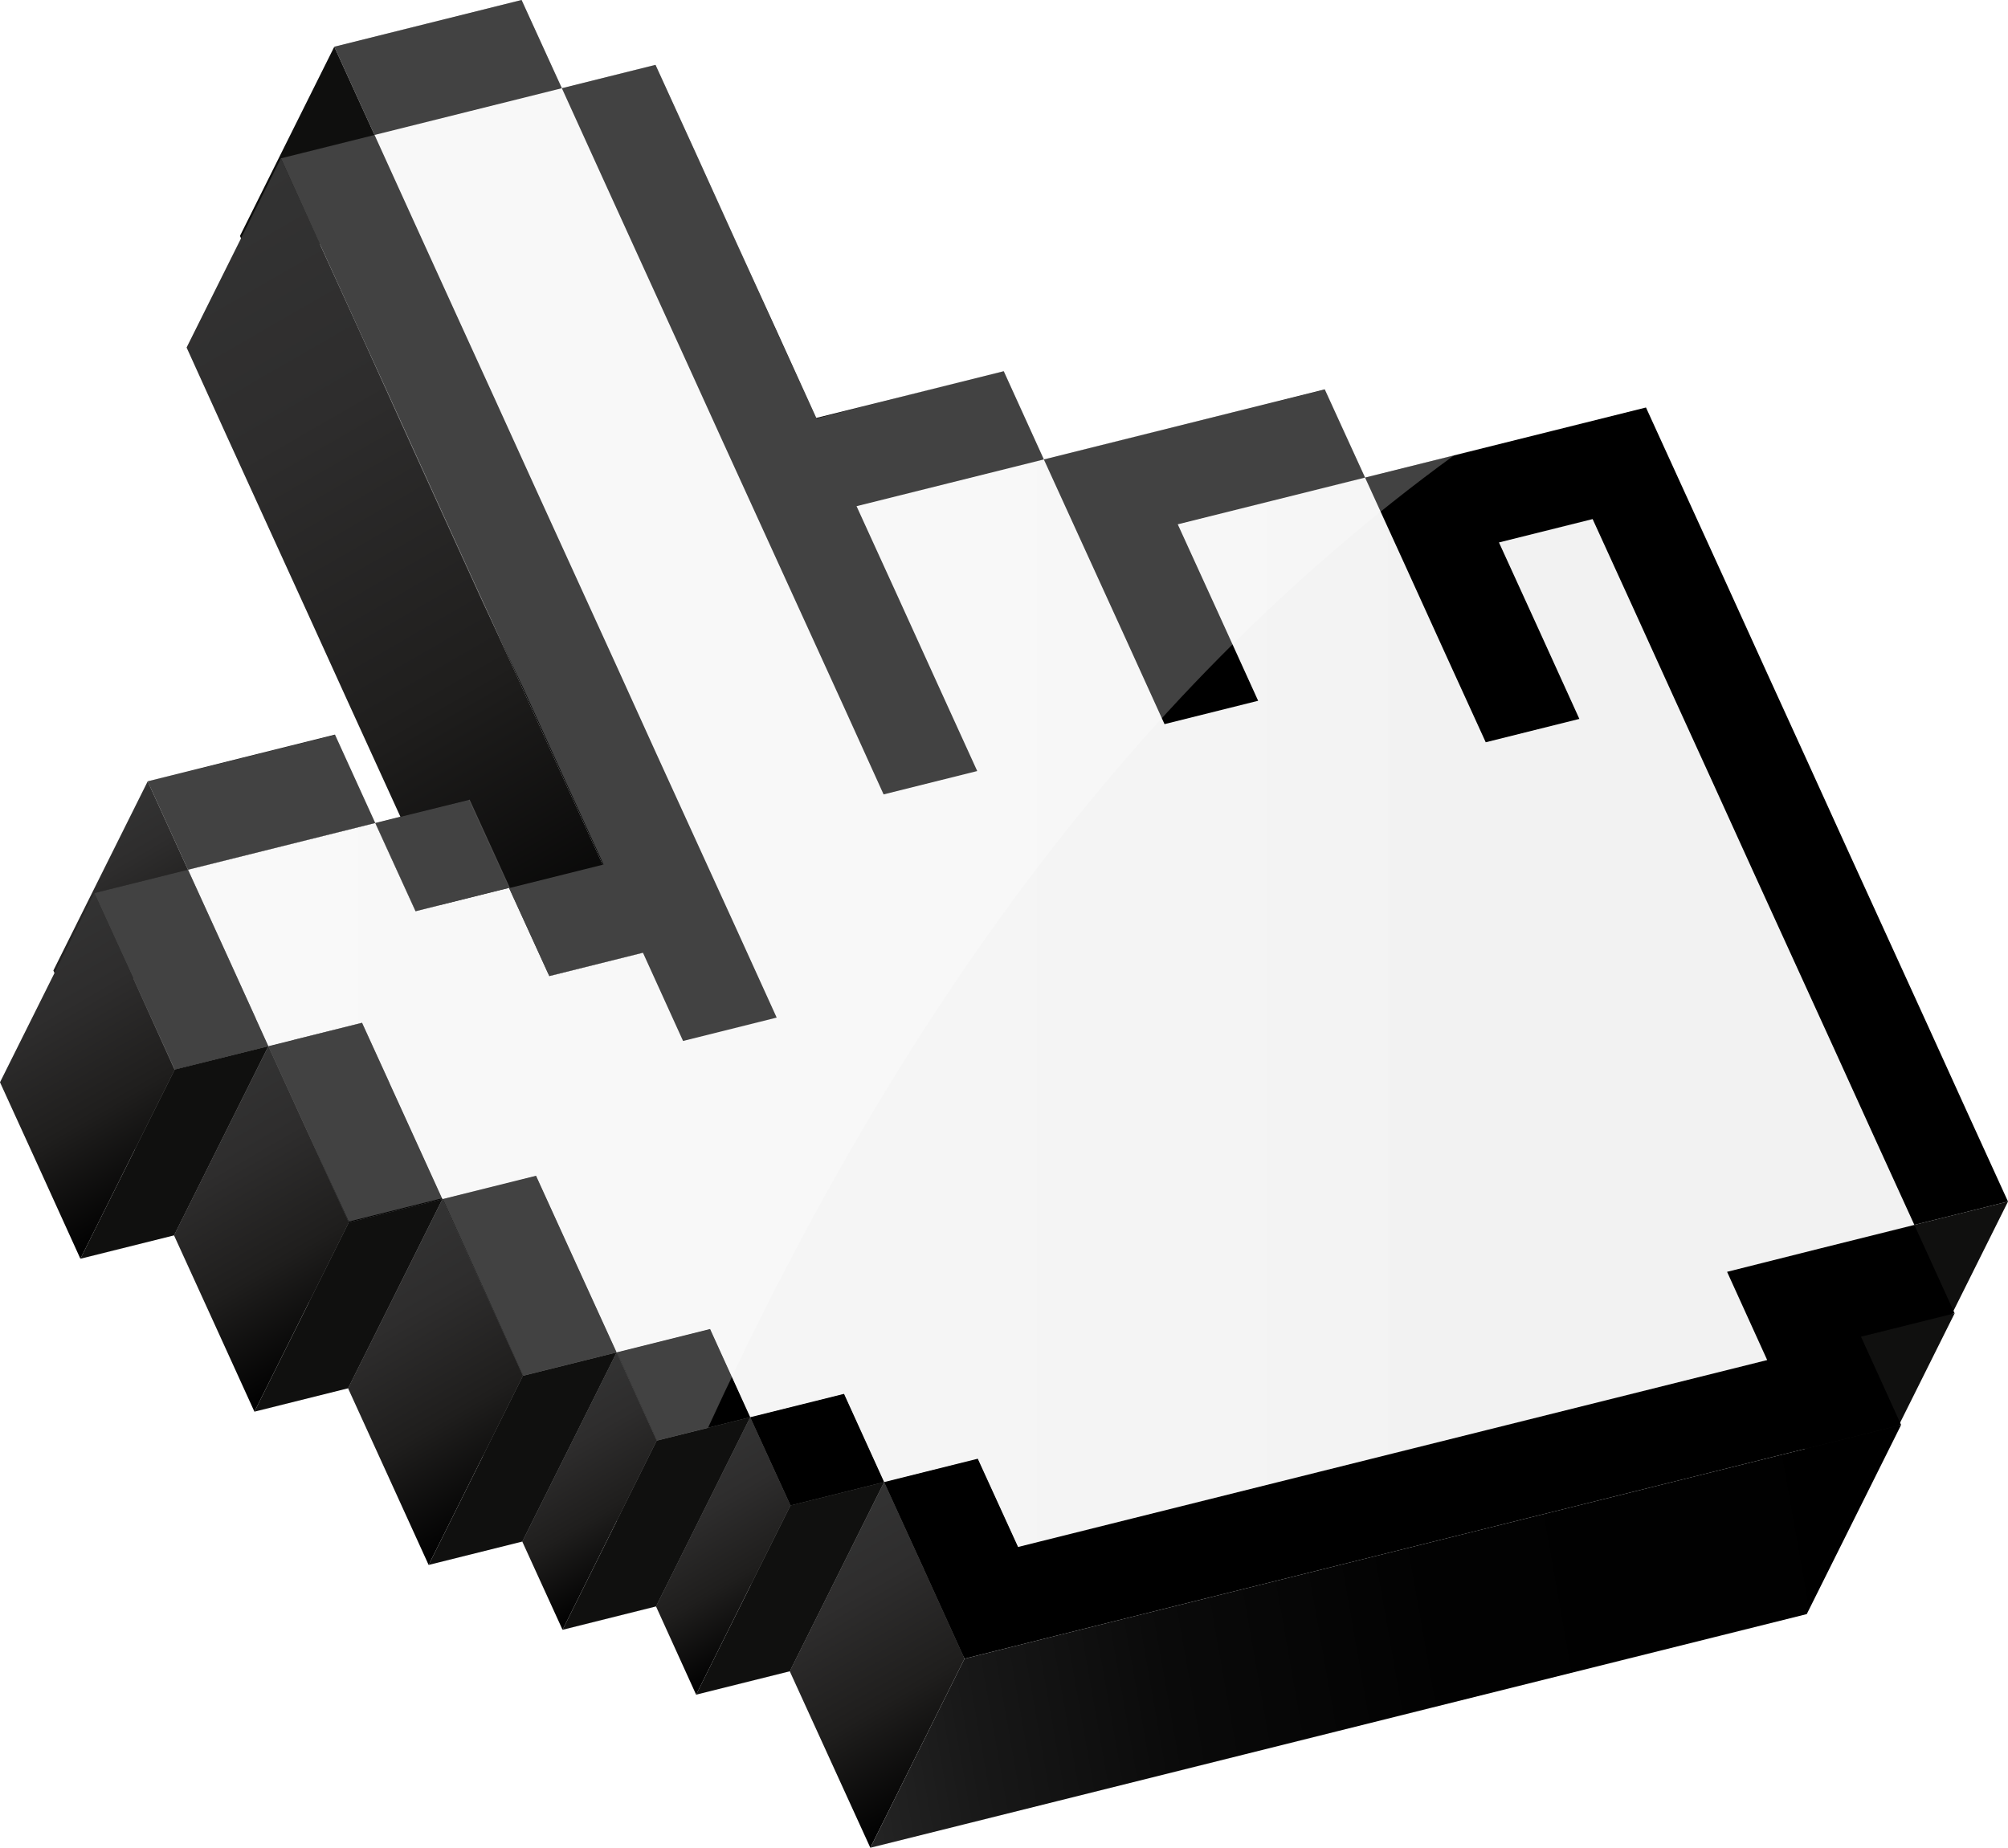 <svg xmlns="http://www.w3.org/2000/svg" xmlns:xlink="http://www.w3.org/1999/xlink" viewBox="0 0 115.15 105.97"><defs><style>.cls-1{fill:#0f0f0e;}.cls-2{fill:#10100f;}.cls-3{fill:url(#linear-gradient);}.cls-4{fill:url(#linear-gradient-2);}.cls-5{fill:gray;}.cls-6{fill:#8e8e8e;}.cls-7{fill:url(#linear-gradient-3);}.cls-8{fill:url(#linear-gradient-4);}.cls-9{fill:url(#linear-gradient-5);}.cls-10{fill:url(#linear-gradient-6);}.cls-11{fill:url(#linear-gradient-7);}.cls-12{fill:url(#linear-gradient-8);}.cls-13{fill:url(#linear-gradient-9);}.cls-14{fill:#fff;opacity:0.26;}.cls-15{fill:url(#linear-gradient-10);}</style><linearGradient id="linear-gradient" x1="9.88" y1="12.68" x2="35.37" y2="56.83" gradientUnits="userSpaceOnUse"><stop offset="0" stop-color="#333"/><stop offset="0.27" stop-color="#2e2d2d"/><stop offset="0.62" stop-color="#1f1e1d"/><stop offset="1"/></linearGradient><linearGradient id="linear-gradient-2" x1="3.86" y1="47.48" x2="9.98" y2="58.06" xlink:href="#linear-gradient"/><linearGradient id="linear-gradient-3" x1="0.57" y1="54.01" x2="9.45" y2="69.4" xlink:href="#linear-gradient"/><linearGradient id="linear-gradient-4" x1="10.55" y1="62.79" x2="19.43" y2="78.17" xlink:href="#linear-gradient"/><linearGradient id="linear-gradient-5" x1="38.42" y1="83.94" x2="44.53" y2="94.53" xlink:href="#linear-gradient"/><linearGradient id="linear-gradient-6" x1="30.75" y1="80.22" x2="36.86" y2="90.81" xlink:href="#linear-gradient"/><linearGradient id="linear-gradient-7" x1="20.53" y1="71.57" x2="29.42" y2="86.95" xlink:href="#linear-gradient"/><linearGradient id="linear-gradient-8" x1="45.86" y1="87.8" x2="54.75" y2="103.18" xlink:href="#linear-gradient"/><linearGradient id="linear-gradient-9" x1="10.78" y1="46.89" x2="109.78" y2="46.89" gradientUnits="userSpaceOnUse"><stop offset="0" stop-color="#f7f7f7"/><stop offset="0.59" stop-color="#f4f4f4"/><stop offset="0.73" stop-color="#f2f2f2"/></linearGradient><linearGradient id="linear-gradient-10" x1="110.2" y1="88.43" x2="48.72" y2="99.27" gradientUnits="userSpaceOnUse"><stop offset="0"/><stop offset="0.45" stop-color="#020202"/><stop offset="0.7" stop-color="#0a0a0a"/><stop offset="0.89" stop-color="#181818"/><stop offset="1" stop-color="#242424"/></linearGradient></defs><g id="Capa_2" data-name="Capa 2"><g id="Layer_1" data-name="Layer 1"><polygon class="cls-1" points="21.48 7.74 16.07 18.59 13.76 13.53 19.17 2.68 21.48 7.74"/><polygon class="cls-2" points="115.15 68.91 109.74 79.76 104.37 81.1 109.78 70.25 115.15 68.91"/><polygon class="cls-2" points="112.09 75.32 106.68 86.17 101.31 87.51 106.72 76.66 112.09 75.32"/><polygon class="cls-3" points="32.25 44.52 29.95 39.45 27.64 34.39 25.33 29.33 23.03 24.27 20.72 19.21 18.41 14.14 16.11 9.08 10.7 19.93 13 25 15.31 30.06 17.62 35.12 19.92 40.18 22.23 45.24 24.54 50.3 26.84 55.37 29.15 60.43 34.56 49.58 32.25 44.52"/><polygon class="cls-1" points="31.5 55.98 26.09 66.83 23.78 61.77 29.19 50.92 31.5 55.98"/><polygon class="cls-2" points="36.87 54.64 31.46 65.49 26.09 66.83 31.5 55.98 36.87 54.64"/><polygon class="cls-1" points="23.83 52.26 18.42 63.11 16.11 58.04 21.52 47.2 23.83 52.26"/><polygon class="cls-2" points="29.19 50.92 23.78 61.77 18.42 63.11 23.83 52.26 29.19 50.92"/><polygon class="cls-2" points="21.52 47.2 16.11 58.04 10.74 59.38 16.15 48.54 21.52 47.2"/><polygon class="cls-2" points="16.15 48.54 10.74 59.38 5.37 60.73 10.78 49.88 16.15 48.54"/><polygon class="cls-4" points="10.78 49.88 5.37 60.73 3.06 55.66 8.47 44.81 10.78 49.88"/><polygon class="cls-5" points="13.09 54.94 7.68 65.79 5.37 60.73 10.78 49.88 13.09 54.94"/><polygon class="cls-5" points="23.07 63.72 17.66 74.57 15.36 69.51 20.76 58.66 23.07 63.72"/><polygon class="cls-6" points="20.76 58.66 15.36 69.51 9.98 70.85 15.39 60 20.76 58.66"/><polygon class="cls-5" points="15.39 60 9.98 70.85 7.68 65.79 13.09 54.94 15.39 60"/><polygon class="cls-5" points="33.05 72.5 27.64 83.34 25.33 78.28 30.74 67.43 33.05 72.5"/><polygon class="cls-6" points="30.74 67.43 25.33 78.28 19.96 79.62 25.37 68.77 30.74 67.43"/><polygon class="cls-5" points="25.37 68.77 19.96 79.62 17.66 74.57 23.07 63.72 25.37 68.77"/><polygon class="cls-2" points="15.39 60 9.98 70.85 4.61 72.19 10.02 61.34 15.39 60"/><polygon class="cls-7" points="7.72 56.28 5.41 51.22 0 62.07 2.31 67.13 4.61 72.19 10.02 61.34 7.72 56.28"/><polygon class="cls-5" points="58.38 88.72 52.97 99.57 50.66 94.51 56.07 83.66 58.38 88.72"/><polygon class="cls-6" points="56.07 83.66 50.66 94.51 45.29 95.85 50.7 85 56.07 83.66"/><polygon class="cls-5" points="50.7 85 45.29 95.85 42.99 90.79 48.4 79.94 50.7 85"/><polygon class="cls-6" points="48.4 79.94 42.99 90.79 37.62 92.13 43.02 81.28 48.4 79.94"/><polygon class="cls-5" points="43.02 81.28 37.62 92.13 35.31 87.07 40.72 76.22 43.02 81.28"/><polygon class="cls-5" points="35.36 77.56 29.95 88.41 27.64 83.34 33.05 72.5 35.36 77.56"/><polygon class="cls-6" points="40.72 76.22 35.31 87.07 29.95 88.41 35.36 77.56 40.72 76.22"/><polygon class="cls-2" points="25.37 68.77 19.96 79.62 14.59 80.96 20 70.11 25.37 68.77"/><polygon class="cls-8" points="17.7 65.06 15.39 60 9.98 70.85 12.29 75.91 14.59 80.96 20 70.11 17.7 65.06"/><polygon class="cls-2" points="50.7 85 45.29 95.85 39.92 97.19 45.33 86.34 50.7 85"/><polygon class="cls-9" points="45.33 86.34 39.92 97.19 37.62 92.13 43.02 81.28 45.33 86.34"/><polygon class="cls-2" points="43.02 81.28 37.62 92.13 32.26 93.47 37.66 82.62 43.02 81.28"/><polygon class="cls-10" points="37.66 82.62 32.26 93.47 29.95 88.41 35.36 77.56 37.66 82.62"/><polygon class="cls-2" points="35.36 77.56 29.95 88.41 24.58 89.75 29.99 78.9 35.36 77.56"/><polygon class="cls-11" points="27.68 73.83 25.37 68.77 19.96 79.62 22.27 84.68 24.58 89.75 29.99 78.9 27.68 73.83"/><polygon class="cls-12" points="53.01 90.06 50.7 85 45.29 95.85 47.6 100.91 49.91 105.97 55.31 95.13 53.01 90.06"/><polygon class="cls-13" points="32.22 5.06 34.52 10.12 36.83 15.19 39.14 20.25 41.44 25.31 43.75 30.37 46.06 35.43 48.37 40.49 50.67 45.56 56.04 44.22 53.73 39.15 51.43 34.09 49.12 29.03 54.49 27.69 59.86 26.35 62.17 31.41 64.48 36.47 66.78 41.53 72.15 40.19 69.85 35.13 67.54 30.07 72.91 28.73 78.28 27.39 80.59 32.45 82.89 37.51 85.2 42.57 90.57 41.23 88.27 36.17 85.96 31.11 91.33 29.77 93.64 34.83 95.94 39.89 98.25 44.95 100.55 50.01 102.86 55.07 105.17 60.13 107.47 65.19 109.78 70.25 104.41 71.59 99.04 72.94 101.34 78 95.97 79.34 90.6 80.68 85.23 82.02 79.86 83.36 74.49 84.7 69.12 86.04 63.75 87.38 58.38 88.72 56.07 83.66 50.7 85 48.4 79.94 43.02 81.28 40.72 76.22 35.36 77.56 33.05 72.5 30.74 67.43 25.37 68.77 23.07 63.72 20.76 58.66 15.39 60 13.09 54.94 10.78 49.88 16.15 48.54 21.52 47.2 23.83 52.26 29.19 50.92 31.5 55.98 36.87 54.64 39.17 59.7 44.54 58.36 42.24 53.3 39.93 48.24 37.62 43.18 35.32 38.11 33.01 33.05 30.7 27.99 28.4 22.93 26.09 17.87 23.78 12.8 21.48 7.74 26.85 6.4 32.22 5.06"/><polygon points="29.91 0 32.22 5.06 26.85 6.4 21.48 7.74 19.17 2.68 24.54 1.34 29.91 0"/><polygon points="75.97 22.33 78.28 27.39 72.91 28.73 67.54 30.07 69.85 35.13 72.15 40.19 66.78 41.53 64.48 36.47 62.17 31.41 59.86 26.35 65.23 25.01 70.6 23.67 75.97 22.33"/><polygon points="94.39 23.37 96.7 28.43 99.01 33.49 101.31 38.55 103.62 43.61 105.92 48.67 108.23 53.73 110.54 58.79 112.84 63.85 115.15 68.91 109.78 70.25 107.47 65.19 105.17 60.13 102.86 55.07 100.55 50.01 98.25 44.95 95.94 39.89 93.64 34.83 91.33 29.77 85.96 31.11 88.27 36.17 90.57 41.23 85.2 42.57 82.89 37.51 80.59 32.45 78.28 27.39 83.65 26.05 89.02 24.71 94.39 23.37"/><polygon points="37.59 3.72 39.9 8.78 42.2 13.85 44.51 18.91 46.81 23.97 52.19 22.63 57.56 21.29 59.86 26.35 54.49 27.69 49.12 29.03 51.43 34.09 53.73 39.15 56.04 44.22 50.67 45.56 48.37 40.49 46.06 35.43 43.75 30.37 41.44 25.31 39.14 20.25 36.83 15.19 34.52 10.12 32.22 5.06 37.59 3.72"/><polygon points="21.48 7.74 23.78 12.8 26.09 17.87 28.4 22.93 30.7 27.99 33.01 33.05 35.32 38.11 37.62 43.18 39.93 48.24 42.24 53.3 44.54 58.36 39.17 59.7 36.87 54.64 31.5 55.98 29.19 50.92 34.56 49.58 32.25 44.52 29.95 39.45 27.64 34.39 25.33 29.33 23.03 24.27 20.72 19.21 18.41 14.14 16.11 9.08 21.48 7.74"/><polygon points="26.88 45.86 29.19 50.92 23.83 52.26 21.52 47.2 26.88 45.86"/><polygon points="19.21 42.13 21.52 47.2 16.15 48.54 10.78 49.88 8.47 44.81 13.84 43.47 19.21 42.13"/><polygon points="10.78 49.88 13.09 54.94 15.39 60 10.02 61.34 7.72 56.28 5.41 51.22 10.78 49.88"/><polygon points="20.76 58.66 23.07 63.72 25.37 68.77 20 70.11 17.7 65.06 15.39 60 20.76 58.66"/><polygon points="48.4 79.94 50.7 85 45.33 86.34 43.02 81.28 48.4 79.94"/><polygon points="40.72 76.22 43.02 81.28 37.66 82.62 35.36 77.56 40.72 76.22"/><polygon points="30.74 67.43 33.05 72.5 35.36 77.56 29.99 78.9 27.68 73.83 25.37 68.77 30.74 67.43"/><polygon points="109.78 70.25 112.09 75.32 106.72 76.66 109.02 81.72 103.65 83.06 98.28 84.4 92.91 85.74 87.54 87.08 82.17 88.42 76.8 89.76 71.43 91.1 66.06 92.44 60.69 93.78 55.31 95.13 53.01 90.06 50.7 85 56.07 83.66 58.38 88.72 63.75 87.38 69.12 86.04 74.49 84.7 79.86 83.36 85.23 82.02 90.6 80.68 95.97 79.34 101.34 78 99.04 72.94 104.41 71.59 109.78 70.25"/><path class="cls-14" d="M83.39,26.11l-5.11,1.28L76,22.33,70.6,23.67,65.23,25l-5.37,1.34-2.3-5.06-5.37,1.34L46.82,24l-2.31-5.06L42.2,13.84,39.9,8.78,37.59,3.72,32.22,5.06,29.91,0,24.54,1.34,19.17,2.68l2.31,5.06L16.11,9.08l2.3,5.07,2.31,5.06L23,24.27l2.3,5.06,2.31,5.06L30,39.45l2.3,5.07,2.31,5.06-5.37,1.34-2.31-5.06-5.36,1.33-2.31-5.06-5.37,1.34L8.47,44.81l2.31,5.07L5.41,51.22l2.31,5.06L10,61.34,15.39,60l2.31,5.06,2.3,5,5.37-1.34,2.31,5.07L30,78.9l5.37-1.34,2.3,5.06,2.93-.73C50.7,59.9,64.08,40.16,83.39,26.11Z"/><polygon class="cls-15" points="103.65 83.06 98.28 84.4 92.91 85.74 87.54 87.08 82.17 88.42 76.8 89.76 71.43 91.1 66.06 92.44 60.69 93.78 55.31 95.13 49.91 105.97 55.28 104.63 60.65 103.29 66.02 101.95 71.39 100.61 76.76 99.27 82.13 97.93 87.5 96.59 92.87 95.25 98.24 93.91 103.61 92.57 109.02 81.72 103.65 83.06"/></g></g></svg>